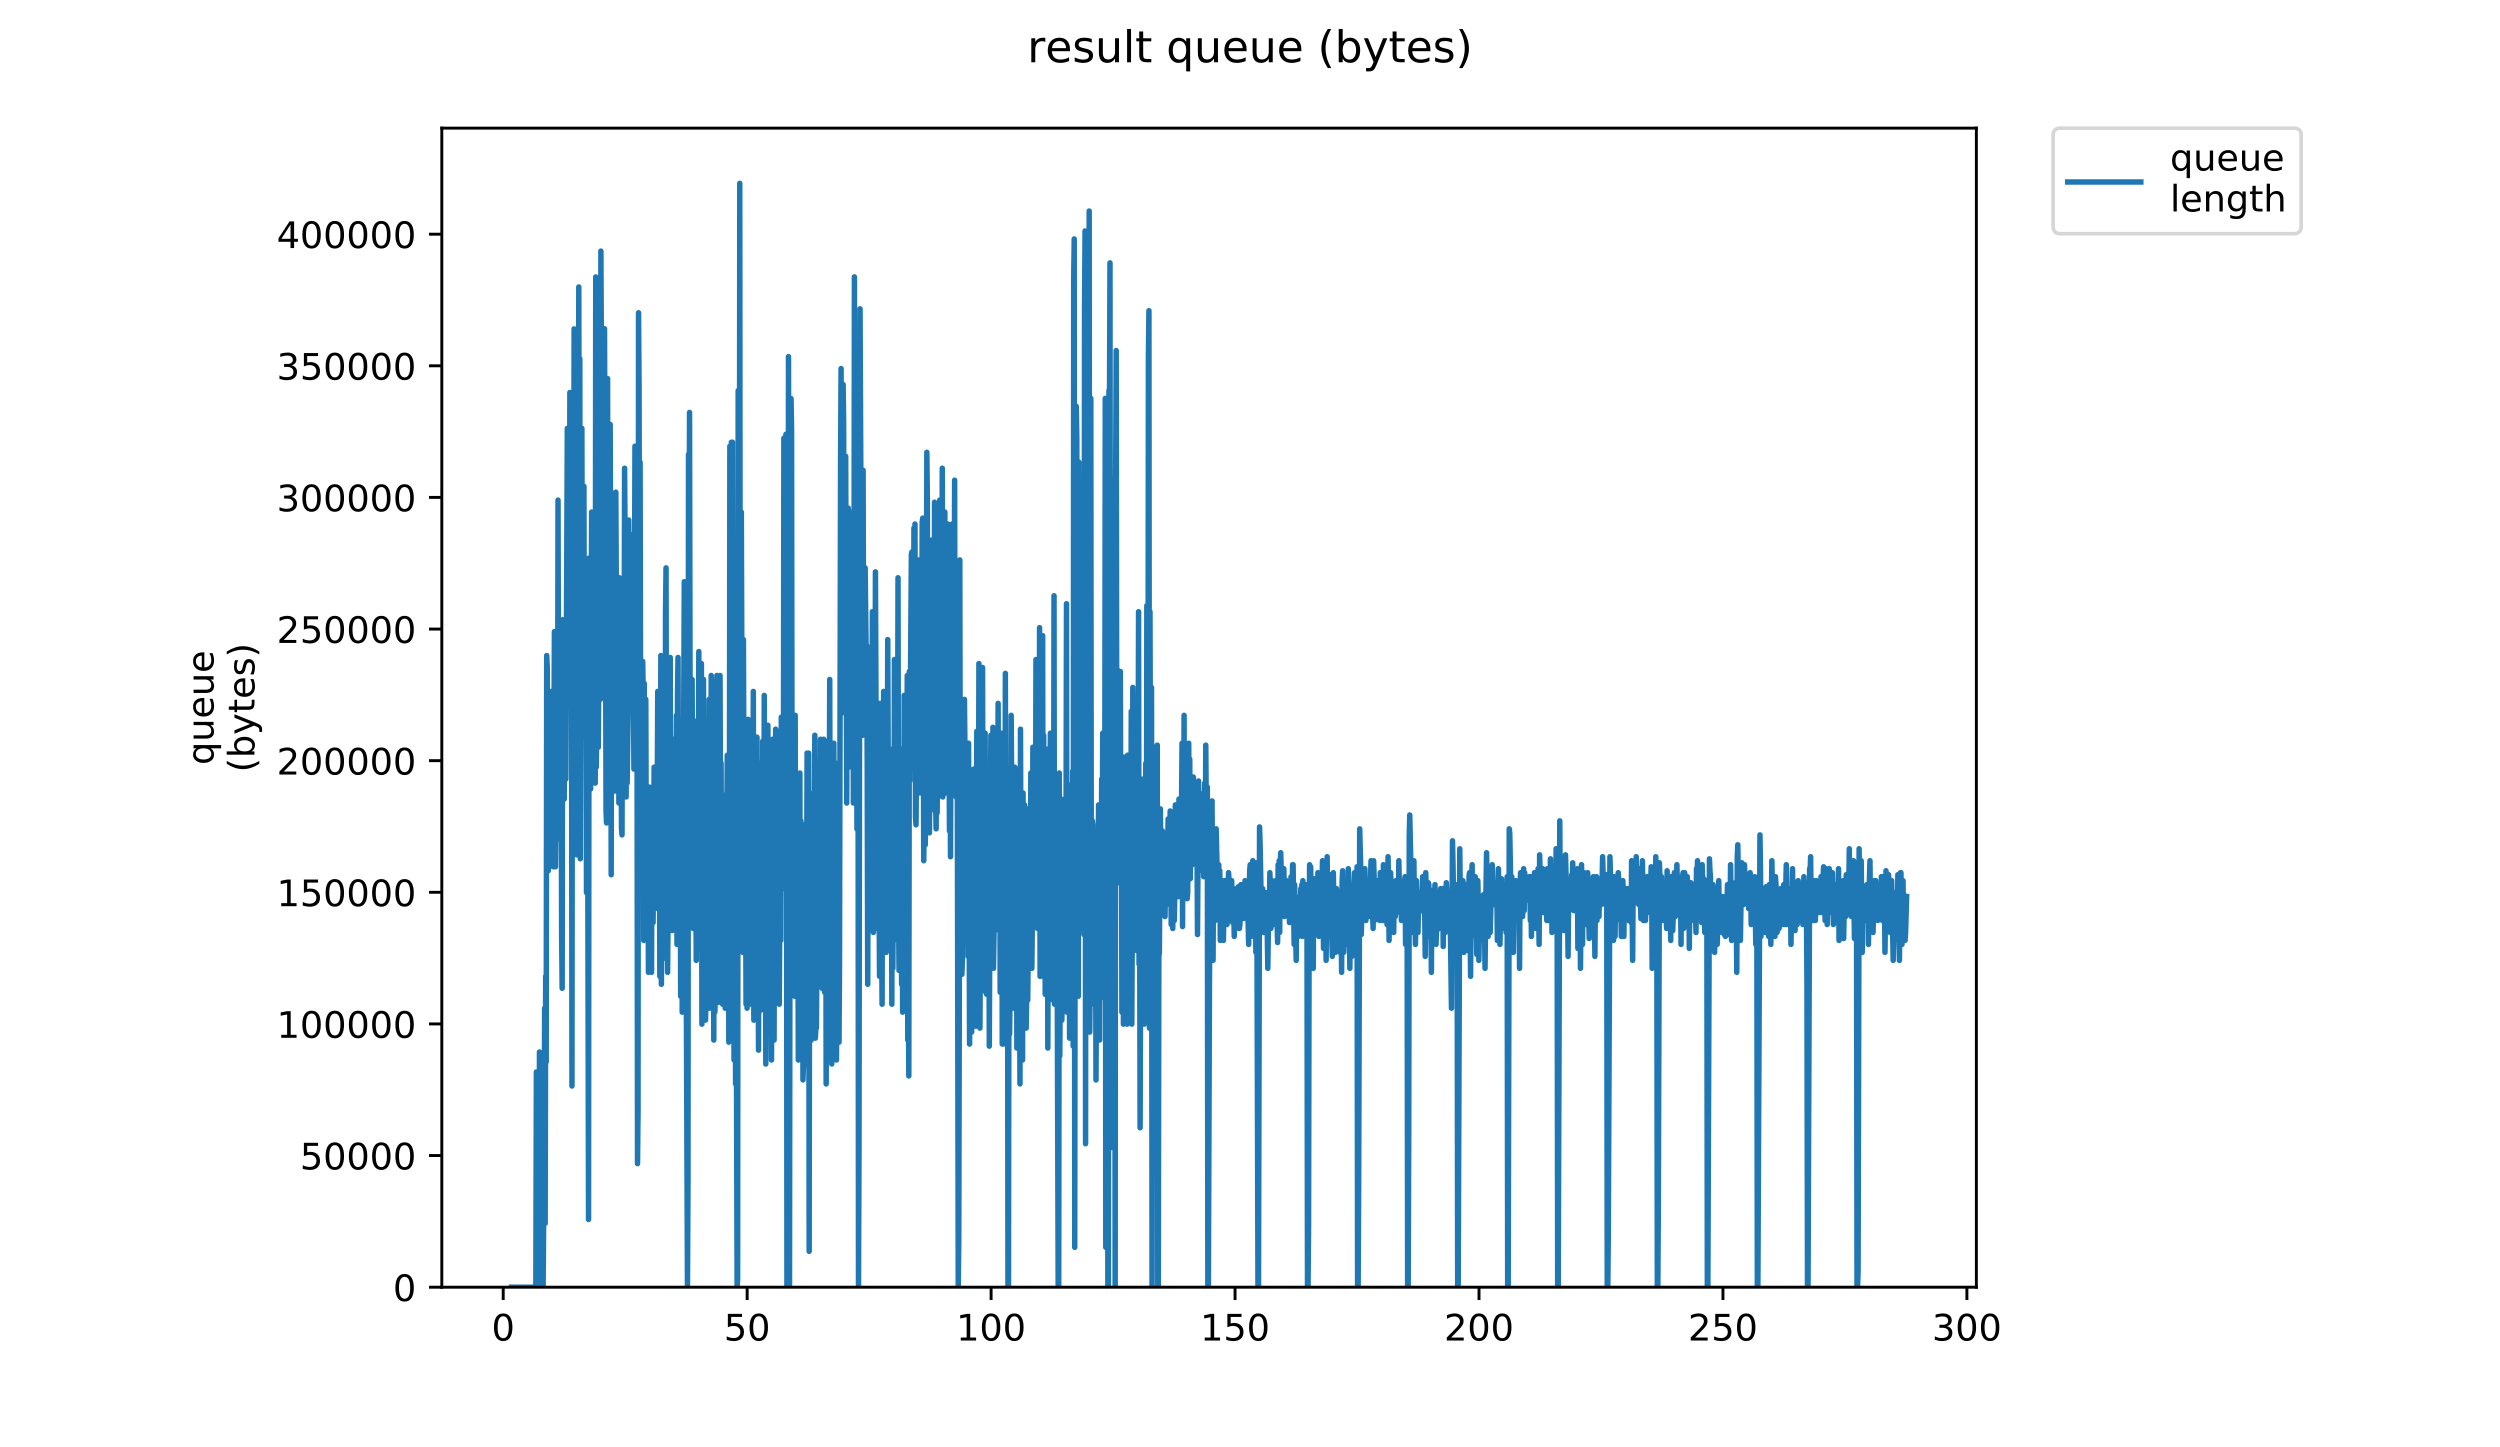 <?xml version="1.0" encoding="utf-8" standalone="no"?>
<!DOCTYPE svg PUBLIC "-//W3C//DTD SVG 1.1//EN"
  "http://www.w3.org/Graphics/SVG/1.1/DTD/svg11.dtd">
<!-- Created with matplotlib (https://matplotlib.org/) -->
<svg height="396pt" version="1.1" viewBox="0 0 684 396" width="684pt" xmlns="http://www.w3.org/2000/svg" xmlns:xlink="http://www.w3.org/1999/xlink">
 <defs>
  <style type="text/css">
*{stroke-linecap:butt;stroke-linejoin:round;}
  </style>
 </defs>
 <g id="figure_1">
  <g id="patch_1">
   <path d="M 0 396 
L 684 396 
L 684 0 
L 0 0 
z
" style="fill:#ffffff;"/>
  </g>
  <g id="axes_1">
   <g id="patch_2">
    <path d="M 120.879 352.174 
L 540.734 352.174 
L 540.734 35.062 
L 120.879 35.062 
z
" style="fill:#ffffff;"/>
   </g>
   <g id="matplotlib.axis_1">
    <g id="xtick_1">
     <g id="line2d_1">
      <defs>
       <path d="M 0 0 
L 0 3.5 
" id="mac68b72b11" style="stroke:#000000;stroke-width:0.8;"/>
      </defs>
      <g>
       <use style="stroke:#000000;stroke-width:0.8;" x="137.678" xlink:href="#mac68b72b11" y="352.174"/>
      </g>
     </g>
     <g id="text_1">
      <!-- 0 -->
      <defs>
       <path d="M 31.781 66.406 
Q 24.172 66.406 20.328 58.906 
Q 16.5 51.422 16.5 36.375 
Q 16.5 21.391 20.328 13.891 
Q 24.172 6.391 31.781 6.391 
Q 39.453 6.391 43.281 13.891 
Q 47.125 21.391 47.125 36.375 
Q 47.125 51.422 43.281 58.906 
Q 39.453 66.406 31.781 66.406 
z
M 31.781 74.219 
Q 44.047 74.219 50.516 64.516 
Q 56.984 54.828 56.984 36.375 
Q 56.984 17.969 50.516 8.266 
Q 44.047 -1.422 31.781 -1.422 
Q 19.531 -1.422 13.062 8.266 
Q 6.594 17.969 6.594 36.375 
Q 6.594 54.828 13.062 64.516 
Q 19.531 74.219 31.781 74.219 
z
" id="DejaVuSans-48"/>
      </defs>
      <g transform="translate(134.497 366.773)scale(0.1 -0.1)">
       <use xlink:href="#DejaVuSans-48"/>
      </g>
     </g>
    </g>
    <g id="xtick_2">
     <g id="line2d_2">
      <g>
       <use style="stroke:#000000;stroke-width:0.8;" x="204.422" xlink:href="#mac68b72b11" y="352.174"/>
      </g>
     </g>
     <g id="text_2">
      <!-- 50 -->
      <defs>
       <path d="M 10.797 72.906 
L 49.516 72.906 
L 49.516 64.594 
L 19.828 64.594 
L 19.828 46.734 
Q 21.969 47.469 24.109 47.828 
Q 26.266 48.188 28.422 48.188 
Q 40.625 48.188 47.75 41.5 
Q 54.891 34.812 54.891 23.391 
Q 54.891 11.625 47.562 5.094 
Q 40.234 -1.422 26.906 -1.422 
Q 22.312 -1.422 17.547 -0.641 
Q 12.797 0.141 7.719 1.703 
L 7.719 11.625 
Q 12.109 9.234 16.797 8.062 
Q 21.484 6.891 26.703 6.891 
Q 35.156 6.891 40.078 11.328 
Q 45.016 15.766 45.016 23.391 
Q 45.016 31 40.078 35.438 
Q 35.156 39.891 26.703 39.891 
Q 22.75 39.891 18.812 39.016 
Q 14.891 38.141 10.797 36.281 
z
" id="DejaVuSans-53"/>
      </defs>
      <g transform="translate(198.06 366.773)scale(0.1 -0.1)">
       <use xlink:href="#DejaVuSans-53"/>
       <use x="63.623" xlink:href="#DejaVuSans-48"/>
      </g>
     </g>
    </g>
    <g id="xtick_3">
     <g id="line2d_3">
      <g>
       <use style="stroke:#000000;stroke-width:0.8;" x="271.167" xlink:href="#mac68b72b11" y="352.174"/>
      </g>
     </g>
     <g id="text_3">
      <!-- 100 -->
      <defs>
       <path d="M 12.406 8.297 
L 28.516 8.297 
L 28.516 63.922 
L 10.984 60.406 
L 10.984 69.391 
L 28.422 72.906 
L 38.281 72.906 
L 38.281 8.297 
L 54.391 8.297 
L 54.391 0 
L 12.406 0 
z
" id="DejaVuSans-49"/>
      </defs>
      <g transform="translate(261.623 366.773)scale(0.1 -0.1)">
       <use xlink:href="#DejaVuSans-49"/>
       <use x="63.623" xlink:href="#DejaVuSans-48"/>
       <use x="127.246" xlink:href="#DejaVuSans-48"/>
      </g>
     </g>
    </g>
    <g id="xtick_4">
     <g id="line2d_4">
      <g>
       <use style="stroke:#000000;stroke-width:0.8;" x="337.911" xlink:href="#mac68b72b11" y="352.174"/>
      </g>
     </g>
     <g id="text_4">
      <!-- 150 -->
      <g transform="translate(328.367 366.773)scale(0.1 -0.1)">
       <use xlink:href="#DejaVuSans-49"/>
       <use x="63.623" xlink:href="#DejaVuSans-53"/>
       <use x="127.246" xlink:href="#DejaVuSans-48"/>
      </g>
     </g>
    </g>
    <g id="xtick_5">
     <g id="line2d_5">
      <g>
       <use style="stroke:#000000;stroke-width:0.8;" x="404.655" xlink:href="#mac68b72b11" y="352.174"/>
      </g>
     </g>
     <g id="text_5">
      <!-- 200 -->
      <defs>
       <path d="M 19.188 8.297 
L 53.609 8.297 
L 53.609 0 
L 7.328 0 
L 7.328 8.297 
Q 12.938 14.109 22.625 23.891 
Q 32.328 33.688 34.812 36.531 
Q 39.547 41.844 41.422 45.531 
Q 43.312 49.219 43.312 52.781 
Q 43.312 58.594 39.234 62.25 
Q 35.156 65.922 28.609 65.922 
Q 23.969 65.922 18.812 64.312 
Q 13.672 62.703 7.812 59.422 
L 7.812 69.391 
Q 13.766 71.781 18.938 73 
Q 24.125 74.219 28.422 74.219 
Q 39.75 74.219 46.484 68.547 
Q 53.219 62.891 53.219 53.422 
Q 53.219 48.922 51.531 44.891 
Q 49.859 40.875 45.406 35.406 
Q 44.188 33.984 37.641 27.219 
Q 31.109 20.453 19.188 8.297 
z
" id="DejaVuSans-50"/>
      </defs>
      <g transform="translate(395.111 366.773)scale(0.1 -0.1)">
       <use xlink:href="#DejaVuSans-50"/>
       <use x="63.623" xlink:href="#DejaVuSans-48"/>
       <use x="127.246" xlink:href="#DejaVuSans-48"/>
      </g>
     </g>
    </g>
    <g id="xtick_6">
     <g id="line2d_6">
      <g>
       <use style="stroke:#000000;stroke-width:0.8;" x="471.399" xlink:href="#mac68b72b11" y="352.174"/>
      </g>
     </g>
     <g id="text_6">
      <!-- 250 -->
      <g transform="translate(461.856 366.773)scale(0.1 -0.1)">
       <use xlink:href="#DejaVuSans-50"/>
       <use x="63.623" xlink:href="#DejaVuSans-53"/>
       <use x="127.246" xlink:href="#DejaVuSans-48"/>
      </g>
     </g>
    </g>
    <g id="xtick_7">
     <g id="line2d_7">
      <g>
       <use style="stroke:#000000;stroke-width:0.8;" x="538.143" xlink:href="#mac68b72b11" y="352.174"/>
      </g>
     </g>
     <g id="text_7">
      <!-- 300 -->
      <defs>
       <path d="M 40.578 39.312 
Q 47.656 37.797 51.625 33 
Q 55.609 28.219 55.609 21.188 
Q 55.609 10.406 48.188 4.484 
Q 40.766 -1.422 27.094 -1.422 
Q 22.516 -1.422 17.656 -0.516 
Q 12.797 0.391 7.625 2.203 
L 7.625 11.719 
Q 11.719 9.328 16.594 8.109 
Q 21.484 6.891 26.812 6.891 
Q 36.078 6.891 40.938 10.547 
Q 45.797 14.203 45.797 21.188 
Q 45.797 27.641 41.281 31.266 
Q 36.766 34.906 28.719 34.906 
L 20.219 34.906 
L 20.219 43.016 
L 29.109 43.016 
Q 36.375 43.016 40.234 45.922 
Q 44.094 48.828 44.094 54.297 
Q 44.094 59.906 40.109 62.906 
Q 36.141 65.922 28.719 65.922 
Q 24.656 65.922 20.016 65.031 
Q 15.375 64.156 9.812 62.312 
L 9.812 71.094 
Q 15.438 72.656 20.344 73.438 
Q 25.25 74.219 29.594 74.219 
Q 40.828 74.219 47.359 69.109 
Q 53.906 64.016 53.906 55.328 
Q 53.906 49.266 50.438 45.094 
Q 46.969 40.922 40.578 39.312 
z
" id="DejaVuSans-51"/>
      </defs>
      <g transform="translate(528.6 366.773)scale(0.1 -0.1)">
       <use xlink:href="#DejaVuSans-51"/>
       <use x="63.623" xlink:href="#DejaVuSans-48"/>
       <use x="127.246" xlink:href="#DejaVuSans-48"/>
      </g>
     </g>
    </g>
   </g>
   <g id="matplotlib.axis_2">
    <g id="ytick_1">
     <g id="line2d_8">
      <defs>
       <path d="M 0 0 
L -3.5 0 
" id="mc000e36e7c" style="stroke:#000000;stroke-width:0.8;"/>
      </defs>
      <g>
       <use style="stroke:#000000;stroke-width:0.8;" x="120.879" xlink:href="#mc000e36e7c" y="352.174"/>
      </g>
     </g>
     <g id="text_8">
      <!-- 0 -->
      <g transform="translate(107.516 355.973)scale(0.1 -0.1)">
       <use xlink:href="#DejaVuSans-48"/>
      </g>
     </g>
    </g>
    <g id="ytick_2">
     <g id="line2d_9">
      <g>
       <use style="stroke:#000000;stroke-width:0.8;" x="120.879" xlink:href="#mc000e36e7c" y="316.161"/>
      </g>
     </g>
     <g id="text_9">
      <!-- 50000 -->
      <g transform="translate(82.066 319.96)scale(0.1 -0.1)">
       <use xlink:href="#DejaVuSans-53"/>
       <use x="63.623" xlink:href="#DejaVuSans-48"/>
       <use x="127.246" xlink:href="#DejaVuSans-48"/>
       <use x="190.869" xlink:href="#DejaVuSans-48"/>
       <use x="254.492" xlink:href="#DejaVuSans-48"/>
      </g>
     </g>
    </g>
    <g id="ytick_3">
     <g id="line2d_10">
      <g>
       <use style="stroke:#000000;stroke-width:0.8;" x="120.879" xlink:href="#mc000e36e7c" y="280.148"/>
      </g>
     </g>
     <g id="text_10">
      <!-- 100000 -->
      <g transform="translate(75.704 283.947)scale(0.1 -0.1)">
       <use xlink:href="#DejaVuSans-49"/>
       <use x="63.623" xlink:href="#DejaVuSans-48"/>
       <use x="127.246" xlink:href="#DejaVuSans-48"/>
       <use x="190.869" xlink:href="#DejaVuSans-48"/>
       <use x="254.492" xlink:href="#DejaVuSans-48"/>
       <use x="318.115" xlink:href="#DejaVuSans-48"/>
      </g>
     </g>
    </g>
    <g id="ytick_4">
     <g id="line2d_11">
      <g>
       <use style="stroke:#000000;stroke-width:0.8;" x="120.879" xlink:href="#mc000e36e7c" y="244.135"/>
      </g>
     </g>
     <g id="text_11">
      <!-- 150000 -->
      <g transform="translate(75.704 247.934)scale(0.1 -0.1)">
       <use xlink:href="#DejaVuSans-49"/>
       <use x="63.623" xlink:href="#DejaVuSans-53"/>
       <use x="127.246" xlink:href="#DejaVuSans-48"/>
       <use x="190.869" xlink:href="#DejaVuSans-48"/>
       <use x="254.492" xlink:href="#DejaVuSans-48"/>
       <use x="318.115" xlink:href="#DejaVuSans-48"/>
      </g>
     </g>
    </g>
    <g id="ytick_5">
     <g id="line2d_12">
      <g>
       <use style="stroke:#000000;stroke-width:0.8;" x="120.879" xlink:href="#mc000e36e7c" y="208.122"/>
      </g>
     </g>
     <g id="text_12">
      <!-- 200000 -->
      <g transform="translate(75.704 211.921)scale(0.1 -0.1)">
       <use xlink:href="#DejaVuSans-50"/>
       <use x="63.623" xlink:href="#DejaVuSans-48"/>
       <use x="127.246" xlink:href="#DejaVuSans-48"/>
       <use x="190.869" xlink:href="#DejaVuSans-48"/>
       <use x="254.492" xlink:href="#DejaVuSans-48"/>
       <use x="318.115" xlink:href="#DejaVuSans-48"/>
      </g>
     </g>
    </g>
    <g id="ytick_6">
     <g id="line2d_13">
      <g>
       <use style="stroke:#000000;stroke-width:0.8;" x="120.879" xlink:href="#mc000e36e7c" y="172.109"/>
      </g>
     </g>
     <g id="text_13">
      <!-- 250000 -->
      <g transform="translate(75.704 175.908)scale(0.1 -0.1)">
       <use xlink:href="#DejaVuSans-50"/>
       <use x="63.623" xlink:href="#DejaVuSans-53"/>
       <use x="127.246" xlink:href="#DejaVuSans-48"/>
       <use x="190.869" xlink:href="#DejaVuSans-48"/>
       <use x="254.492" xlink:href="#DejaVuSans-48"/>
       <use x="318.115" xlink:href="#DejaVuSans-48"/>
      </g>
     </g>
    </g>
    <g id="ytick_7">
     <g id="line2d_14">
      <g>
       <use style="stroke:#000000;stroke-width:0.8;" x="120.879" xlink:href="#mc000e36e7c" y="136.096"/>
      </g>
     </g>
     <g id="text_14">
      <!-- 300000 -->
      <g transform="translate(75.704 139.895)scale(0.1 -0.1)">
       <use xlink:href="#DejaVuSans-51"/>
       <use x="63.623" xlink:href="#DejaVuSans-48"/>
       <use x="127.246" xlink:href="#DejaVuSans-48"/>
       <use x="190.869" xlink:href="#DejaVuSans-48"/>
       <use x="254.492" xlink:href="#DejaVuSans-48"/>
       <use x="318.115" xlink:href="#DejaVuSans-48"/>
      </g>
     </g>
    </g>
    <g id="ytick_8">
     <g id="line2d_15">
      <g>
       <use style="stroke:#000000;stroke-width:0.8;" x="120.879" xlink:href="#mc000e36e7c" y="100.083"/>
      </g>
     </g>
     <g id="text_15">
      <!-- 350000 -->
      <g transform="translate(75.704 103.882)scale(0.1 -0.1)">
       <use xlink:href="#DejaVuSans-51"/>
       <use x="63.623" xlink:href="#DejaVuSans-53"/>
       <use x="127.246" xlink:href="#DejaVuSans-48"/>
       <use x="190.869" xlink:href="#DejaVuSans-48"/>
       <use x="254.492" xlink:href="#DejaVuSans-48"/>
       <use x="318.115" xlink:href="#DejaVuSans-48"/>
      </g>
     </g>
    </g>
    <g id="ytick_9">
     <g id="line2d_16">
      <g>
       <use style="stroke:#000000;stroke-width:0.8;" x="120.879" xlink:href="#mc000e36e7c" y="64.07"/>
      </g>
     </g>
     <g id="text_16">
      <!-- 400000 -->
      <defs>
       <path d="M 37.797 64.312 
L 12.891 25.391 
L 37.797 25.391 
z
M 35.203 72.906 
L 47.609 72.906 
L 47.609 25.391 
L 58.016 25.391 
L 58.016 17.188 
L 47.609 17.188 
L 47.609 0 
L 37.797 0 
L 37.797 17.188 
L 4.891 17.188 
L 4.891 26.703 
z
" id="DejaVuSans-52"/>
      </defs>
      <g transform="translate(75.704 67.869)scale(0.1 -0.1)">
       <use xlink:href="#DejaVuSans-52"/>
       <use x="63.623" xlink:href="#DejaVuSans-48"/>
       <use x="127.246" xlink:href="#DejaVuSans-48"/>
       <use x="190.869" xlink:href="#DejaVuSans-48"/>
       <use x="254.492" xlink:href="#DejaVuSans-48"/>
       <use x="318.115" xlink:href="#DejaVuSans-48"/>
      </g>
     </g>
    </g>
    <g id="text_17">
     <!-- queue -->
     <defs>
      <path d="M 14.797 27.297 
Q 14.797 17.391 18.875 11.75 
Q 22.953 6.109 30.078 6.109 
Q 37.203 6.109 41.297 11.75 
Q 45.406 17.391 45.406 27.297 
Q 45.406 37.203 41.297 42.844 
Q 37.203 48.484 30.078 48.484 
Q 22.953 48.484 18.875 42.844 
Q 14.797 37.203 14.797 27.297 
z
M 45.406 8.203 
Q 42.578 3.328 38.25 0.953 
Q 33.938 -1.422 27.875 -1.422 
Q 17.969 -1.422 11.734 6.484 
Q 5.516 14.406 5.516 27.297 
Q 5.516 40.188 11.734 48.094 
Q 17.969 56 27.875 56 
Q 33.938 56 38.25 53.625 
Q 42.578 51.266 45.406 46.391 
L 45.406 54.688 
L 54.391 54.688 
L 54.391 -20.797 
L 45.406 -20.797 
z
" id="DejaVuSans-113"/>
      <path d="M 8.5 21.578 
L 8.5 54.688 
L 17.484 54.688 
L 17.484 21.922 
Q 17.484 14.156 20.5 10.266 
Q 23.531 6.391 29.594 6.391 
Q 36.859 6.391 41.078 11.031 
Q 45.312 15.672 45.312 23.688 
L 45.312 54.688 
L 54.297 54.688 
L 54.297 0 
L 45.312 0 
L 45.312 8.406 
Q 42.047 3.422 37.719 1 
Q 33.406 -1.422 27.688 -1.422 
Q 18.266 -1.422 13.375 4.438 
Q 8.5 10.297 8.5 21.578 
z
M 31.109 56 
z
" id="DejaVuSans-117"/>
      <path d="M 56.203 29.594 
L 56.203 25.203 
L 14.891 25.203 
Q 15.484 15.922 20.484 11.062 
Q 25.484 6.203 34.422 6.203 
Q 39.594 6.203 44.453 7.469 
Q 49.312 8.734 54.109 11.281 
L 54.109 2.781 
Q 49.266 0.734 44.188 -0.344 
Q 39.109 -1.422 33.891 -1.422 
Q 20.797 -1.422 13.156 6.188 
Q 5.516 13.812 5.516 26.812 
Q 5.516 40.234 12.766 48.109 
Q 20.016 56 32.328 56 
Q 43.359 56 49.781 48.891 
Q 56.203 41.797 56.203 29.594 
z
M 47.219 32.234 
Q 47.125 39.594 43.094 43.984 
Q 39.062 48.391 32.422 48.391 
Q 24.906 48.391 20.391 44.141 
Q 15.875 39.891 15.188 32.172 
z
" id="DejaVuSans-101"/>
     </defs>
     <g transform="translate(58.426 209.283)rotate(-90)scale(0.1 -0.1)">
      <use xlink:href="#DejaVuSans-113"/>
      <use x="63.477" xlink:href="#DejaVuSans-117"/>
      <use x="126.855" xlink:href="#DejaVuSans-101"/>
      <use x="188.379" xlink:href="#DejaVuSans-117"/>
      <use x="251.758" xlink:href="#DejaVuSans-101"/>
     </g>
     <!-- (bytes) -->
     <defs>
      <path d="M 31 75.875 
Q 24.469 64.656 21.281 53.656 
Q 18.109 42.672 18.109 31.391 
Q 18.109 20.125 21.312 9.062 
Q 24.516 -2 31 -13.188 
L 23.188 -13.188 
Q 15.875 -1.703 12.234 9.375 
Q 8.594 20.453 8.594 31.391 
Q 8.594 42.281 12.203 53.312 
Q 15.828 64.359 23.188 75.875 
z
" id="DejaVuSans-40"/>
      <path d="M 48.688 27.297 
Q 48.688 37.203 44.609 42.844 
Q 40.531 48.484 33.406 48.484 
Q 26.266 48.484 22.188 42.844 
Q 18.109 37.203 18.109 27.297 
Q 18.109 17.391 22.188 11.75 
Q 26.266 6.109 33.406 6.109 
Q 40.531 6.109 44.609 11.75 
Q 48.688 17.391 48.688 27.297 
z
M 18.109 46.391 
Q 20.953 51.266 25.266 53.625 
Q 29.594 56 35.594 56 
Q 45.562 56 51.781 48.094 
Q 58.016 40.188 58.016 27.297 
Q 58.016 14.406 51.781 6.484 
Q 45.562 -1.422 35.594 -1.422 
Q 29.594 -1.422 25.266 0.953 
Q 20.953 3.328 18.109 8.203 
L 18.109 0 
L 9.078 0 
L 9.078 75.984 
L 18.109 75.984 
z
" id="DejaVuSans-98"/>
      <path d="M 32.172 -5.078 
Q 28.375 -14.844 24.75 -17.812 
Q 21.141 -20.797 15.094 -20.797 
L 7.906 -20.797 
L 7.906 -13.281 
L 13.188 -13.281 
Q 16.891 -13.281 18.938 -11.516 
Q 21 -9.766 23.484 -3.219 
L 25.094 0.875 
L 2.984 54.688 
L 12.5 54.688 
L 29.594 11.922 
L 46.688 54.688 
L 56.203 54.688 
z
" id="DejaVuSans-121"/>
      <path d="M 18.312 70.219 
L 18.312 54.688 
L 36.812 54.688 
L 36.812 47.703 
L 18.312 47.703 
L 18.312 18.016 
Q 18.312 11.328 20.141 9.422 
Q 21.969 7.516 27.594 7.516 
L 36.812 7.516 
L 36.812 0 
L 27.594 0 
Q 17.188 0 13.234 3.875 
Q 9.281 7.766 9.281 18.016 
L 9.281 47.703 
L 2.688 47.703 
L 2.688 54.688 
L 9.281 54.688 
L 9.281 70.219 
z
" id="DejaVuSans-116"/>
      <path d="M 44.281 53.078 
L 44.281 44.578 
Q 40.484 46.531 36.375 47.5 
Q 32.281 48.484 27.875 48.484 
Q 21.188 48.484 17.844 46.438 
Q 14.5 44.391 14.5 40.281 
Q 14.5 37.156 16.891 35.375 
Q 19.281 33.594 26.516 31.984 
L 29.594 31.297 
Q 39.156 29.25 43.188 25.516 
Q 47.219 21.781 47.219 15.094 
Q 47.219 7.469 41.188 3.016 
Q 35.156 -1.422 24.609 -1.422 
Q 20.219 -1.422 15.453 -0.562 
Q 10.688 0.297 5.422 2 
L 5.422 11.281 
Q 10.406 8.688 15.234 7.391 
Q 20.062 6.109 24.812 6.109 
Q 31.156 6.109 34.562 8.281 
Q 37.984 10.453 37.984 14.406 
Q 37.984 18.062 35.516 20.016 
Q 33.062 21.969 24.703 23.781 
L 21.578 24.516 
Q 13.234 26.266 9.516 29.906 
Q 5.812 33.547 5.812 39.891 
Q 5.812 47.609 11.281 51.797 
Q 16.75 56 26.812 56 
Q 31.781 56 36.172 55.266 
Q 40.578 54.547 44.281 53.078 
z
" id="DejaVuSans-115"/>
      <path d="M 8.016 75.875 
L 15.828 75.875 
Q 23.141 64.359 26.781 53.312 
Q 30.422 42.281 30.422 31.391 
Q 30.422 20.453 26.781 9.375 
Q 23.141 -1.703 15.828 -13.188 
L 8.016 -13.188 
Q 14.5 -2 17.703 9.062 
Q 20.906 20.125 20.906 31.391 
Q 20.906 42.672 17.703 53.656 
Q 14.5 64.656 8.016 75.875 
z
" id="DejaVuSans-41"/>
     </defs>
     <g transform="translate(69.624 211.295)rotate(-90)scale(0.1 -0.1)">
      <use xlink:href="#DejaVuSans-40"/>
      <use x="39.014" xlink:href="#DejaVuSans-98"/>
      <use x="102.49" xlink:href="#DejaVuSans-121"/>
      <use x="161.67" xlink:href="#DejaVuSans-116"/>
      <use x="200.879" xlink:href="#DejaVuSans-101"/>
      <use x="262.402" xlink:href="#DejaVuSans-115"/>
      <use x="314.502" xlink:href="#DejaVuSans-41"/>
     </g>
    </g>
   </g>
   <g id="line2d_17">
    <path clip-path="url(#pee04060e12)" d="M 139.963 352.174 
L 146.603 352.174 
L 146.751 293.289 
L 146.896 347.812 
L 147.039 348.903 
L 147.179 352.174 
L 147.459 352.174 
L 147.599 287.836 
L 147.739 291.108 
L 147.879 352.174 
L 148.02 352.174 
L 148.313 303.103 
L 148.454 298.741 
L 148.594 352.174 
L 148.874 318.369 
L 149.014 275.841 
L 149.155 334.727 
L 149.296 267.117 
L 149.437 290.54 
L 149.578 179.359 
L 149.725 182.631 
L 150.005 238.245 
L 150.145 197.897 
L 150.285 237.154 
L 150.425 234.973 
L 150.565 229.521 
L 150.704 230.611 
L 150.844 189.176 
L 150.984 233.883 
L 151.127 198.988 
L 151.267 207.711 
L 151.407 237.154 
L 151.687 172.816 
L 151.969 237.154 
L 152.109 221.888 
L 152.249 190.264 
L 152.391 202.259 
L 152.532 229.521 
L 152.673 136.831 
L 152.815 194.626 
L 152.956 172.246 
L 153.097 209.322 
L 153.239 205.531 
L 153.38 214.253 
L 153.52 194.626 
L 153.661 255.692 
L 153.807 270.389 
L 153.948 169.545 
L 154.372 218.616 
L 154.513 194.626 
L 154.796 213.164 
L 155.22 117.202 
L 155.359 188.603 
L 155.499 127.587 
L 155.639 175.568 
L 155.779 168.454 
L 155.919 107.388 
L 156.198 173.907 
L 156.344 147.735 
L 156.488 297.13 
L 156.637 134.079 
L 156.785 172.816 
L 156.932 167.364 
L 157.08 89.991 
L 157.364 196.807 
L 157.507 201.169 
L 157.65 107.388 
L 157.79 233.883 
L 158.073 157.03 
L 158.214 188.083 
L 158.356 78.515 
L 158.496 163.002 
L 158.635 98.144 
L 158.775 234.973 
L 158.919 192.965 
L 159.059 201.689 
L 159.2 117.202 
L 159.341 182.111 
L 159.481 136.26 
L 159.62 163.002 
L 159.76 133.039 
L 159.9 198.988 
L 160.043 170.065 
L 160.183 196.807 
L 160.324 157.55 
L 160.464 244.217 
L 160.604 184.811 
L 160.744 201.169 
L 161.024 333.636 
L 161.164 152.668 
L 161.304 175.568 
L 161.444 160.821 
L 161.587 215.865 
L 161.871 140.102 
L 162.01 167.364 
L 162.15 155.369 
L 162.29 203.35 
L 162.57 149.916 
L 162.71 210.983 
L 162.851 214.253 
L 162.994 75.764 
L 163.134 209.892 
L 163.415 188.083 
L 163.555 119.383 
L 163.695 204.44 
L 164.115 135.74 
L 164.258 191.354 
L 164.403 68.701 
L 164.832 157.55 
L 164.972 115.021 
L 165.112 151.527 
L 165.392 89.94 
L 165.672 166.793 
L 165.812 221.888 
L 165.952 225.159 
L 166.233 103.596 
L 166.376 201.689 
L 166.662 150.436 
L 166.802 178.839 
L 166.942 116.112 
L 167.083 153.188 
L 167.223 239.329 
L 167.363 148.255 
L 167.502 154.278 
L 167.642 176.658 
L 167.782 152.668 
L 167.922 186.992 
L 168.062 159.731 
L 168.202 216.435 
L 168.344 208.231 
L 168.485 134.65 
L 168.908 214.253 
L 169.19 178.789 
L 169.33 219.707 
L 169.471 158.07 
L 169.758 214.253 
L 169.901 196.236 
L 170.043 226.77 
L 170.184 228.43 
L 170.325 169.025 
L 170.466 171.726 
L 170.606 177.749 
L 170.746 190.834 
L 170.887 128.107 
L 171.171 169.545 
L 171.311 218.046 
L 171.451 174.997 
L 171.592 214.253 
L 171.874 193.015 
L 172.019 142.283 
L 172.161 180.45 
L 172.307 146.074 
L 172.448 185.902 
L 172.73 158.07 
L 172.873 160.251 
L 173.015 169.025 
L 173.156 161.912 
L 173.441 210.412 
L 173.726 122.084 
L 174.146 206.621 
L 174.286 188.083 
L 174.425 318.369 
L 174.565 303.673 
L 174.705 85.578 
L 174.847 106.297 
L 174.99 175.568 
L 175.132 126.446 
L 175.276 200.078 
L 175.421 185.332 
L 175.564 233.312 
L 175.706 183.721 
L 175.848 180.97 
L 175.989 190.264 
L 176.129 257.303 
L 176.271 186.992 
L 176.411 228.951 
L 176.552 222.978 
L 176.692 191.354 
L 176.839 242.036 
L 176.982 247.489 
L 177.124 225.159 
L 177.267 220.227 
L 177.41 266.027 
L 177.552 218.046 
L 177.692 215.345 
L 177.833 227.34 
L 177.973 218.616 
L 178.116 221.888 
L 178.257 266.027 
L 178.4 220.227 
L 178.542 227.86 
L 178.684 252.421 
L 178.966 209.892 
L 179.252 248.579 
L 179.393 216.435 
L 179.677 247.489 
L 179.958 189.176 
L 180.1 227.34 
L 180.241 225.679 
L 180.384 214.774 
L 180.526 267.117 
L 180.808 179.359 
L 180.953 269.298 
L 181.375 185.902 
L 181.517 262.235 
L 181.66 255.692 
L 181.802 259.484 
L 181.946 254.031 
L 182.087 167.884 
L 182.228 155.369 
L 182.37 233.312 
L 182.512 184.241 
L 182.653 266.027 
L 183.371 179.879 
L 183.514 240.946 
L 183.657 229.521 
L 183.939 254.602 
L 184.224 202.259 
L 184.366 237.674 
L 184.51 213.164 
L 184.652 216.435 
L 184.794 251.85 
L 185.08 195.716 
L 185.223 258.393 
L 185.363 190.264 
L 185.506 179.879 
L 185.653 236.064 
L 185.799 216.955 
L 185.942 228.951 
L 186.084 210.983 
L 186.225 272.57 
L 186.512 200.598 
L 186.653 276.931 
L 186.937 224.579 
L 187.22 159.16 
L 187.368 243.127 
L 187.516 204.44 
L 188.091 352.174 
L 188.235 322.731 
L 188.375 124.315 
L 188.517 172.816 
L 188.657 112.84 
L 188.799 188.603 
L 188.939 194.055 
L 189.08 226.77 
L 189.221 229.521 
L 189.362 185.902 
L 189.645 254.031 
L 189.786 243.697 
L 189.926 246.398 
L 190.208 197.327 
L 190.49 262.755 
L 190.631 226.25 
L 190.773 247.489 
L 190.914 222.408 
L 191.055 217.526 
L 191.197 178.269 
L 191.339 258.393 
L 191.479 259.484 
L 191.62 214.253 
L 191.76 250.76 
L 191.901 181.54 
L 192.042 280.203 
L 192.183 215.865 
L 192.323 227.86 
L 192.465 185.902 
L 192.606 226.77 
L 192.748 229.521 
L 192.889 218.616 
L 193.031 279.112 
L 193.172 272.57 
L 193.313 229.521 
L 193.457 268.778 
L 193.598 246.398 
L 193.88 268.208 
L 194.022 191.354 
L 194.163 275.841 
L 194.304 201.689 
L 194.445 238.765 
L 194.587 184.811 
L 194.728 257.303 
L 194.869 254.031 
L 195.011 186.422 
L 195.295 284.565 
L 195.438 196.236 
L 195.58 276.931 
L 195.721 271.479 
L 195.862 260.574 
L 196.144 184.811 
L 196.287 234.403 
L 196.434 214.774 
L 196.578 274.23 
L 196.718 267.117 
L 196.86 237.674 
L 197.001 184.811 
L 197.142 224.579 
L 197.284 208.802 
L 197.426 246.398 
L 197.567 232.222 
L 197.708 274.75 
L 197.85 232.222 
L 197.99 224.069 
L 198.131 259.484 
L 198.271 217.526 
L 198.414 275.841 
L 198.555 224.579 
L 198.696 250.76 
L 198.979 206.621 
L 199.123 266.027 
L 199.264 220.227 
L 199.404 285.135 
L 199.545 248.579 
L 199.686 122.084 
L 199.968 238.765 
L 200.11 120.994 
L 200.251 266.597 
L 200.391 120.994 
L 200.537 201.689 
L 200.682 198.417 
L 200.827 290.017 
L 201.108 209.322 
L 201.252 296.56 
L 201.393 254.031 
L 201.673 352.174 
L 201.815 349.993 
L 201.963 106.868 
L 202.255 234.403 
L 202.4 50.163 
L 202.542 236.064 
L 202.824 140.102 
L 203.255 260.574 
L 203.4 174.997 
L 203.687 258.964 
L 203.831 259.484 
L 203.976 234.973 
L 204.12 274.75 
L 204.261 231.131 
L 204.401 275.841 
L 204.684 196.807 
L 204.826 227.86 
L 204.966 200.078 
L 205.107 274.75 
L 205.393 201.169 
L 205.535 245.878 
L 205.677 222.408 
L 205.823 273.66 
L 206.106 189.176 
L 206.248 279.112 
L 206.39 209.892 
L 206.532 227.34 
L 206.675 268.208 
L 206.819 220.227 
L 206.961 273.66 
L 207.103 201.689 
L 207.246 274.23 
L 207.389 243.127 
L 207.532 287.316 
L 207.675 231.131 
L 207.817 270.389 
L 207.958 208.802 
L 208.101 276.411 
L 208.387 218.046 
L 208.529 250.76 
L 208.669 202.779 
L 208.815 271.479 
L 208.957 258.393 
L 209.097 190.264 
L 209.239 240.946 
L 209.38 228.951 
L 209.523 291.108 
L 209.805 231.702 
L 209.946 270.389 
L 210.088 198.417 
L 210.23 274.75 
L 210.374 266.027 
L 210.66 205.531 
L 210.801 272.57 
L 210.943 237.674 
L 211.083 290.017 
L 211.365 202.259 
L 211.507 248.579 
L 211.648 225.679 
L 211.788 284.565 
L 211.93 221.317 
L 212.074 268.778 
L 212.215 199.502 
L 212.355 258.964 
L 212.497 248.579 
L 212.638 208.802 
L 212.778 254.031 
L 212.918 200.078 
L 213.058 226.25 
L 213.198 274.75 
L 213.338 252.941 
L 213.479 200.078 
L 213.619 257.303 
L 213.76 196.236 
L 213.902 225.679 
L 214.182 206.621 
L 214.322 243.096 
L 214.463 119.903 
L 214.745 226.77 
L 214.885 219.707 
L 215.026 118.813 
L 215.167 178.789 
L 215.307 352.174 
L 215.448 352.174 
L 215.589 331.455 
L 215.729 97.574 
L 215.87 171.726 
L 216.011 352.174 
L 216.152 226.25 
L 216.293 232.792 
L 216.433 109.049 
L 216.575 117.722 
L 216.718 228.951 
L 216.858 216.435 
L 217.139 251.85 
L 217.281 209.892 
L 217.422 272.57 
L 217.563 195.716 
L 217.706 272.57 
L 217.987 217.526 
L 218.13 264.936 
L 218.272 238.245 
L 218.415 290.017 
L 218.555 284.565 
L 218.697 288.927 
L 218.838 211.503 
L 218.979 284.045 
L 219.12 224.579 
L 219.408 278.022 
L 219.55 245.308 
L 219.691 295.469 
L 219.836 291.108 
L 219.977 276.931 
L 220.119 225.679 
L 220.26 233.883 
L 220.401 291.108 
L 220.543 279.112 
L 220.825 206.051 
L 220.966 249.67 
L 221.247 206.051 
L 221.388 342.36 
L 221.529 216.955 
L 221.669 230.611 
L 221.812 226.25 
L 221.952 284.565 
L 222.234 221.317 
L 222.374 277.502 
L 222.515 269.298 
L 222.796 230.611 
L 222.937 201.169 
L 223.079 284.045 
L 223.222 281.293 
L 223.363 281.293 
L 223.644 244.788 
L 223.785 260.574 
L 223.925 219.707 
L 224.206 258.393 
L 224.487 202.259 
L 224.628 261.665 
L 224.768 216.955 
L 224.91 270.389 
L 225.053 215.865 
L 225.335 202.259 
L 225.475 268.778 
L 225.615 271.479 
L 225.895 202.779 
L 226.035 296.56 
L 226.175 267.117 
L 226.315 208.802 
L 226.455 268.208 
L 226.595 245.308 
L 226.735 243.127 
L 226.875 222.978 
L 227.015 185.902 
L 227.155 262.755 
L 227.295 206.621 
L 227.575 291.108 
L 227.715 244.217 
L 227.855 248.059 
L 228.135 203.35 
L 228.275 283.474 
L 228.415 223.498 
L 228.698 208.802 
L 228.846 290.017 
L 228.988 275.841 
L 229.131 235.493 
L 229.274 238.765 
L 229.553 285.135 
L 229.693 262.755 
L 229.978 127.536 
L 230.118 100.845 
L 230.258 195.146 
L 230.398 149.349 
L 230.538 174.997 
L 230.678 105.207 
L 230.818 115.541 
L 230.958 179.359 
L 231.098 172.816 
L 231.239 160.821 
L 231.379 124.835 
L 231.659 219.707 
L 231.939 146.645 
L 232.079 139.012 
L 232.22 209.892 
L 232.502 177.698 
L 232.642 144.464 
L 232.783 193.015 
L 232.923 142.853 
L 233.063 140.102 
L 233.203 186.422 
L 233.343 145.554 
L 233.483 219.707 
L 233.623 196.236 
L 233.763 75.764 
L 233.903 175.517 
L 234.043 106.297 
L 234.183 144.984 
L 234.323 141.763 
L 234.463 226.82 
L 234.603 156.459 
L 234.743 165.183 
L 234.883 352.174 
L 235.023 314.008 
L 235.306 84.488 
L 235.726 173.336 
L 235.866 183.151 
L 236.006 201.169 
L 236.146 128.677 
L 236.286 185.902 
L 236.426 190.834 
L 236.566 161.391 
L 236.706 155.369 
L 236.986 179.359 
L 237.126 176.608 
L 237.266 208.231 
L 237.406 269.298 
L 237.547 221.317 
L 237.688 244.217 
L 237.83 231.702 
L 237.97 231.131 
L 238.112 177.178 
L 238.252 180.97 
L 238.398 242.036 
L 238.537 231.131 
L 238.677 167.364 
L 238.957 255.122 
L 239.097 195.146 
L 239.237 235.493 
L 239.377 216.435 
L 239.517 156.459 
L 239.937 254.031 
L 240.22 207.711 
L 240.36 221.317 
L 240.642 267.117 
L 240.782 192.445 
L 241.342 274.75 
L 241.482 203.35 
L 241.622 247.489 
L 241.762 189.176 
L 241.902 206.051 
L 242.042 242.607 
L 242.182 200.598 
L 242.462 260.574 
L 242.602 196.807 
L 242.742 233.312 
L 242.882 174.997 
L 243.165 249.67 
L 243.305 219.136 
L 243.445 215.345 
L 243.726 253.511 
L 243.866 219.136 
L 244.006 274.75 
L 244.146 204.96 
L 244.287 264.936 
L 244.427 229.521 
L 244.571 257.303 
L 244.712 180.45 
L 244.994 223.498 
L 245.135 210.983 
L 245.276 244.217 
L 245.416 243.697 
L 245.557 223.498 
L 245.697 158.07 
L 245.839 249.67 
L 245.979 265.507 
L 246.119 219.136 
L 246.26 233.312 
L 246.4 227.34 
L 246.54 204.96 
L 246.68 269.298 
L 246.82 210.412 
L 246.96 276.931 
L 247.1 232.222 
L 247.24 264.406 
L 247.38 190.264 
L 247.66 227.34 
L 247.8 215.865 
L 247.94 251.85 
L 248.227 184.811 
L 248.367 284.565 
L 248.51 268.208 
L 248.65 294.379 
L 248.79 183.721 
L 248.931 213.684 
L 249.211 171.155 
L 249.354 151.527 
L 249.494 151.007 
L 249.774 198.417 
L 249.914 186.422 
L 250.055 144.464 
L 250.196 164.1 
L 250.337 143.373 
L 250.479 223.498 
L 250.62 225.679 
L 250.761 208.231 
L 250.901 206.051 
L 251.041 154.798 
L 251.182 153.188 
L 251.323 197.897 
L 251.464 199.502 
L 251.606 216.955 
L 251.888 168.454 
L 252.03 163.522 
L 252.171 184.811 
L 252.312 142.803 
L 252.453 141.763 
L 252.736 235.493 
L 252.877 223.498 
L 253.018 199.502 
L 253.158 231.131 
L 253.439 179.359 
L 253.581 123.745 
L 253.721 136.831 
L 253.862 226.77 
L 254.003 213.684 
L 254.143 213.684 
L 254.285 227.86 
L 254.425 210.412 
L 254.566 215.345 
L 254.707 201.689 
L 254.847 155.889 
L 254.988 147.735 
L 255.129 159.731 
L 255.269 219.707 
L 255.41 187.512 
L 255.55 202.259 
L 255.691 137.401 
L 255.833 221.888 
L 255.974 217.526 
L 256.114 226.77 
L 256.255 210.983 
L 256.395 222.408 
L 256.538 210.412 
L 256.679 218.046 
L 256.82 211.503 
L 257.102 136.831 
L 257.242 148.826 
L 257.382 146.645 
L 257.522 164.1 
L 257.663 195.716 
L 257.804 128.107 
L 257.945 218.046 
L 258.507 140.102 
L 258.788 216.955 
L 258.929 186.422 
L 259.07 184.811 
L 259.352 143.373 
L 259.492 190.264 
L 259.634 197.897 
L 259.774 227.34 
L 259.916 191.874 
L 260.056 234.403 
L 260.337 154.278 
L 260.483 143.373 
L 260.765 177.178 
L 260.906 196.236 
L 261.047 176.088 
L 261.187 131.378 
L 261.327 213.684 
L 261.467 199.502 
L 261.607 218.046 
L 261.888 194.055 
L 262.177 352.174 
L 262.32 339.088 
L 262.46 275.841 
L 262.601 153.188 
L 262.742 234.403 
L 262.882 249.15 
L 263.023 239.855 
L 263.164 266.597 
L 263.305 262.755 
L 263.868 191.354 
L 264.009 204.96 
L 264.15 250.24 
L 264.29 227.86 
L 264.431 236.064 
L 264.573 235.493 
L 264.714 203.35 
L 264.855 261.665 
L 264.995 203.35 
L 265.276 285.655 
L 265.558 242.036 
L 265.699 232.222 
L 265.841 282.384 
L 265.984 250.76 
L 266.125 271.479 
L 266.266 264.936 
L 266.407 210.412 
L 266.548 232.792 
L 266.689 276.931 
L 266.832 247.489 
L 266.973 280.773 
L 267.255 200.078 
L 267.398 208.802 
L 267.543 248.579 
L 267.687 242.036 
L 267.827 181.54 
L 267.968 189.693 
L 268.111 281.293 
L 268.253 252.941 
L 268.394 195.716 
L 268.538 270.389 
L 268.687 266.027 
L 268.828 182.631 
L 268.969 243.127 
L 269.109 204.44 
L 269.25 254.602 
L 269.392 259.484 
L 269.533 200.598 
L 269.674 271.479 
L 269.815 227.86 
L 269.957 272.049 
L 270.098 220.227 
L 270.238 259.484 
L 270.382 221.317 
L 270.53 222.408 
L 270.672 286.226 
L 270.957 222.408 
L 271.107 201.169 
L 271.249 226.77 
L 271.391 228.951 
L 271.671 198.988 
L 271.812 264.936 
L 271.953 256.212 
L 272.093 231.131 
L 272.233 254.602 
L 272.374 234.403 
L 272.659 249.67 
L 272.8 203.87 
L 272.942 242.036 
L 273.084 192.445 
L 273.224 245.308 
L 273.508 204.44 
L 273.649 271.479 
L 273.931 230.041 
L 274.073 200.598 
L 274.215 285.655 
L 274.358 244.217 
L 274.499 285.655 
L 274.784 217.526 
L 274.924 272.57 
L 275.066 184.241 
L 275.208 272.049 
L 275.349 230.041 
L 275.49 271.479 
L 275.632 210.412 
L 275.776 352.174 
L 275.923 352.174 
L 276.071 231.702 
L 276.22 282.954 
L 276.368 270.389 
L 276.516 245.308 
L 276.657 195.716 
L 276.798 215.345 
L 276.94 263.846 
L 277.081 220.797 
L 277.222 215.345 
L 277.363 275.841 
L 277.644 209.892 
L 277.786 230.041 
L 277.929 211.503 
L 278.072 213.164 
L 278.214 286.746 
L 278.496 233.883 
L 278.637 247.489 
L 278.779 210.412 
L 279.063 296.56 
L 279.205 199.502 
L 279.346 246.398 
L 279.486 252.941 
L 279.768 290.017 
L 279.909 216.955 
L 280.051 260.054 
L 280.192 256.212 
L 280.333 220.227 
L 280.475 230.611 
L 280.616 275.321 
L 280.758 281.293 
L 280.899 272.57 
L 281.04 221.317 
L 281.182 273.66 
L 281.605 231.131 
L 281.746 253.511 
L 281.889 256.212 
L 282.032 211.503 
L 282.314 264.936 
L 282.455 250.76 
L 282.595 204.44 
L 282.736 208.231 
L 282.877 245.308 
L 283.017 246.398 
L 283.158 244.217 
L 283.299 235.493 
L 283.44 180.45 
L 283.581 247.489 
L 283.722 183.151 
L 283.862 254.031 
L 284.144 205.531 
L 284.284 240.946 
L 284.425 171.726 
L 284.567 267.117 
L 284.707 204.96 
L 284.848 212.073 
L 285.129 255.122 
L 285.27 173.907 
L 285.41 267.117 
L 285.551 201.169 
L 285.691 240.946 
L 285.831 232.792 
L 285.973 272.049 
L 286.115 262.755 
L 286.256 245.308 
L 286.397 245.308 
L 286.54 204.96 
L 286.681 286.746 
L 286.822 247.489 
L 286.963 246.969 
L 287.103 245.308 
L 287.385 200.598 
L 287.528 266.597 
L 287.958 212.593 
L 288.099 273.66 
L 288.239 256.212 
L 288.38 163.002 
L 288.52 274.75 
L 288.661 220.227 
L 288.802 249.67 
L 288.942 230.041 
L 289.082 272.049 
L 289.225 256.212 
L 289.519 352.174 
L 289.667 352.174 
L 289.817 211.503 
L 289.959 288.927 
L 290.381 218.616 
L 290.522 279.112 
L 290.662 269.298 
L 290.803 223.498 
L 291.084 261.665 
L 291.227 222.408 
L 291.367 234.403 
L 291.651 236.584 
L 291.791 165.183 
L 291.933 276.931 
L 292.073 230.041 
L 292.214 271.479 
L 292.354 266.027 
L 292.494 214.774 
L 292.635 284.045 
L 292.918 239.329 
L 293.058 266.027 
L 293.199 238.765 
L 293.34 259.484 
L 293.482 210.983 
L 293.624 286.226 
L 293.764 76.284 
L 293.906 65.379 
L 294.047 341.269 
L 294.188 195.146 
L 294.331 194.055 
L 294.471 111.179 
L 294.611 119.903 
L 294.898 269.869 
L 295.039 272.57 
L 295.179 126.446 
L 295.32 236.584 
L 295.46 242.036 
L 295.741 172.816 
L 295.882 224.579 
L 296.022 207.711 
L 296.163 144.984 
L 296.304 159.16 
L 296.447 250.76 
L 296.588 255.692 
L 296.729 85.008 
L 296.87 63.198 
L 297.011 312.917 
L 297.151 111.179 
L 297.293 94.822 
L 297.435 204.96 
L 297.575 219.136 
L 297.716 216.435 
L 297.857 264.936 
L 298.002 57.746 
L 298.151 282.384 
L 298.298 264.936 
L 298.445 108.998 
L 298.594 264.936 
L 298.735 254.031 
L 298.876 224.579 
L 299.017 225.679 
L 299.299 274.75 
L 299.58 234.403 
L 299.72 239.329 
L 299.863 295.469 
L 300.146 227.86 
L 300.286 267.117 
L 300.569 220.227 
L 300.71 234.973 
L 300.85 284.565 
L 300.991 245.308 
L 301.131 273.14 
L 301.272 254.031 
L 301.413 213.164 
L 301.554 256.212 
L 301.696 200.598 
L 301.837 257.303 
L 301.979 256.212 
L 302.12 263.326 
L 302.26 227.86 
L 302.4 108.998 
L 302.541 341.269 
L 302.825 186.992 
L 302.967 189.693 
L 303.114 352.174 
L 303.26 352.174 
L 303.408 106.817 
L 303.553 111.179 
L 303.694 71.922 
L 303.835 314.008 
L 303.975 169.545 
L 304.256 130.808 
L 304.397 231.131 
L 304.538 197.897 
L 304.678 274.23 
L 304.961 143.893 
L 305.108 352.174 
L 305.248 129.717 
L 305.39 95.913 
L 305.531 198.988 
L 305.672 183.151 
L 305.815 222.978 
L 305.956 213.684 
L 306.096 241.516 
L 306.525 183.721 
L 306.669 239.855 
L 306.81 216.435 
L 306.951 276.931 
L 307.234 219.707 
L 307.376 280.203 
L 307.517 207.141 
L 307.66 251.85 
L 307.803 216.435 
L 307.944 250.76 
L 308.09 214.774 
L 308.374 280.203 
L 308.514 206.621 
L 308.659 258.393 
L 308.8 228.43 
L 308.941 270.389 
L 309.083 220.227 
L 309.224 225.159 
L 309.366 250.76 
L 309.511 194.626 
L 309.655 280.203 
L 309.796 254.031 
L 309.938 188.083 
L 310.079 244.217 
L 310.221 250.76 
L 310.363 214.774 
L 310.505 215.345 
L 310.652 251.85 
L 310.794 237.674 
L 310.937 260.054 
L 311.081 243.127 
L 311.223 240.426 
L 311.365 228.951 
L 311.508 167.364 
L 311.649 263.846 
L 311.791 242.036 
L 311.932 308.555 
L 312.216 219.707 
L 312.499 252.941 
L 312.64 213.164 
L 312.782 221.317 
L 312.923 222.978 
L 313.064 280.203 
L 313.205 274.75 
L 313.488 208.802 
L 313.633 266.027 
L 313.775 165.703 
L 314.062 243.127 
L 314.203 98.094 
L 314.347 85.008 
L 314.489 281.293 
L 314.63 167.364 
L 314.771 214.774 
L 315.057 188.083 
L 315.201 352.174 
L 315.345 210.412 
L 315.487 260.574 
L 315.628 250.76 
L 315.769 218.046 
L 315.91 214.253 
L 316.05 204.44 
L 316.338 239.855 
L 316.481 254.031 
L 316.625 203.87 
L 316.769 352.174 
L 316.915 352.174 
L 317.058 261.665 
L 317.2 260.574 
L 317.483 221.317 
L 317.624 247.489 
L 317.904 228.951 
L 318.045 227.34 
L 318.185 246.398 
L 318.325 249.67 
L 318.466 229.521 
L 318.607 228.951 
L 318.748 250.76 
L 319.03 230.041 
L 319.17 247.489 
L 319.312 238.245 
L 319.452 236.584 
L 319.594 224.069 
L 319.735 237.674 
L 319.876 230.041 
L 320.017 232.222 
L 320.158 221.888 
L 320.299 224.579 
L 320.44 252.941 
L 320.728 227.86 
L 320.869 254.031 
L 321.152 224.579 
L 321.293 251.85 
L 321.434 243.697 
L 321.577 220.227 
L 321.719 244.217 
L 321.862 241.516 
L 322.143 232.792 
L 322.283 245.308 
L 322.424 245.308 
L 322.564 218.616 
L 322.845 231.702 
L 322.985 225.679 
L 323.125 237.674 
L 323.405 203.35 
L 323.546 253.511 
L 323.686 214.774 
L 323.825 239.855 
L 323.966 195.716 
L 324.106 244.217 
L 324.247 213.164 
L 324.387 235.493 
L 324.528 212.073 
L 324.67 221.317 
L 324.811 245.878 
L 324.953 244.217 
L 325.234 203.35 
L 325.375 232.222 
L 325.517 207.711 
L 325.659 240.426 
L 325.8 218.046 
L 325.942 230.041 
L 326.083 225.679 
L 326.224 236.584 
L 326.365 216.435 
L 326.506 212.593 
L 326.646 234.403 
L 326.789 215.345 
L 327.212 233.312 
L 327.354 234.403 
L 327.495 230.041 
L 327.636 255.692 
L 327.918 213.684 
L 328.059 224.069 
L 328.202 216.955 
L 328.344 235.493 
L 328.484 226.25 
L 328.626 230.041 
L 328.766 223.498 
L 328.908 238.215 
L 329.05 222.408 
L 329.192 220.227 
L 329.333 239.855 
L 329.616 214.253 
L 329.756 231.702 
L 329.897 203.87 
L 330.039 222.408 
L 330.181 221.888 
L 330.321 215.345 
L 330.466 352.174 
L 330.613 352.174 
L 330.905 269.298 
L 331.186 222.408 
L 331.47 254.602 
L 331.612 219.136 
L 331.894 262.755 
L 332.036 232.222 
L 332.176 240.946 
L 332.318 237.154 
L 332.46 251.85 
L 332.601 243.697 
L 332.742 226.77 
L 333.307 251.33 
L 333.448 236.584 
L 333.59 250.76 
L 333.732 238.245 
L 333.875 257.303 
L 334.301 240.946 
L 334.441 243.127 
L 334.582 242.036 
L 334.723 257.303 
L 335.005 240.946 
L 335.287 249.67 
L 335.429 240.946 
L 335.71 252.941 
L 336.135 238.765 
L 336.278 240.946 
L 336.418 251.85 
L 336.558 246.398 
L 336.699 247.489 
L 336.84 240.946 
L 336.981 240.946 
L 337.262 252.421 
L 337.402 250.76 
L 337.547 247.489 
L 337.688 256.212 
L 337.829 244.217 
L 337.97 247.489 
L 338.251 243.127 
L 338.532 248.579 
L 338.673 243.127 
L 338.814 242.607 
L 338.954 254.031 
L 339.094 254.031 
L 339.235 252.941 
L 339.376 242.607 
L 339.516 242.036 
L 339.656 242.607 
L 339.797 248.579 
L 340.22 251.33 
L 340.36 247.489 
L 340.5 248.579 
L 340.641 240.946 
L 340.781 249.15 
L 340.922 250.76 
L 341.064 249.67 
L 341.204 246.398 
L 341.346 246.398 
L 341.629 258.393 
L 341.91 238.245 
L 342.051 236.584 
L 342.332 256.212 
L 342.473 254.031 
L 342.755 235.493 
L 342.898 246.398 
L 343.179 250.76 
L 343.466 246.398 
L 343.608 260.544 
L 343.749 236.064 
L 343.893 249.67 
L 344.181 352.174 
L 344.328 352.174 
L 344.612 226.25 
L 344.754 230.611 
L 345.037 245.308 
L 345.177 249.67 
L 345.318 243.127 
L 345.458 243.127 
L 345.599 246.398 
L 345.742 255.122 
L 345.885 246.398 
L 346.026 247.489 
L 346.167 246.398 
L 346.308 244.217 
L 346.45 248.579 
L 346.59 246.398 
L 346.871 264.936 
L 347.154 245.308 
L 347.295 249.15 
L 347.436 238.765 
L 347.577 243.127 
L 347.719 254.031 
L 347.861 251.85 
L 348.001 240.946 
L 348.282 249.67 
L 348.424 252.941 
L 348.705 245.878 
L 348.847 249.67 
L 348.988 240.946 
L 349.271 245.878 
L 349.552 257.873 
L 349.693 236.584 
L 349.835 243.127 
L 349.979 235.493 
L 350.121 255.092 
L 350.262 236.584 
L 350.404 233.312 
L 350.548 238.245 
L 350.69 249.67 
L 350.83 244.217 
L 350.971 244.217 
L 351.257 237.674 
L 351.398 250.76 
L 351.538 240.946 
L 351.821 247.489 
L 351.961 240.946 
L 352.103 241.516 
L 352.245 247.489 
L 352.386 248.579 
L 352.527 245.878 
L 352.808 252.421 
L 352.948 243.697 
L 353.089 243.697 
L 353.23 239.855 
L 353.512 245.878 
L 353.652 236.584 
L 353.793 236.584 
L 354.075 258.393 
L 354.215 242.036 
L 354.637 262.755 
L 354.777 246.398 
L 354.918 249.67 
L 355.058 246.398 
L 355.198 256.212 
L 355.479 246.969 
L 355.619 245.308 
L 355.759 252.421 
L 355.899 243.127 
L 356.039 246.398 
L 356.18 242.036 
L 356.32 256.212 
L 356.46 240.946 
L 356.601 252.941 
L 356.742 242.036 
L 356.882 252.941 
L 357.023 252.941 
L 357.304 242.036 
L 357.445 248.549 
L 357.585 245.308 
L 357.731 352.174 
L 357.877 352.174 
L 358.026 334.727 
L 358.167 254.602 
L 358.31 236.584 
L 358.451 240.946 
L 358.593 237.154 
L 358.875 254.031 
L 359.018 254.031 
L 359.164 252.941 
L 359.305 264.936 
L 359.446 240.426 
L 359.587 247.489 
L 359.728 243.127 
L 360.009 248.579 
L 360.151 248.579 
L 360.292 250.76 
L 360.433 255.122 
L 360.574 238.765 
L 360.855 256.212 
L 360.995 243.697 
L 361.136 246.398 
L 361.416 239.855 
L 361.556 250.24 
L 361.836 235.493 
L 362.117 259.484 
L 362.26 239.855 
L 362.402 248.579 
L 362.543 248.579 
L 362.684 247.489 
L 362.824 262.755 
L 363.108 234.403 
L 363.25 248.579 
L 363.392 249.15 
L 363.535 245.878 
L 363.675 246.398 
L 363.816 247.489 
L 363.957 239.329 
L 364.379 256.212 
L 364.52 261.665 
L 364.804 238.765 
L 365.089 258.964 
L 365.231 254.031 
L 365.374 260.574 
L 365.517 244.217 
L 365.658 243.127 
L 365.939 251.85 
L 366.081 248.579 
L 366.221 249.67 
L 366.502 244.217 
L 366.642 260.574 
L 366.925 251.85 
L 367.065 266.027 
L 367.207 240.946 
L 367.348 238.245 
L 367.631 260.574 
L 368.053 240.946 
L 368.193 245.308 
L 368.334 256.212 
L 368.474 252.941 
L 368.615 258.393 
L 368.756 255.122 
L 368.897 237.674 
L 369.319 264.936 
L 369.459 247.489 
L 369.603 244.217 
L 369.744 244.217 
L 369.884 261.665 
L 370.025 244.217 
L 370.166 252.941 
L 370.307 243.127 
L 370.447 242.036 
L 370.588 238.765 
L 371.011 260.574 
L 371.293 237.154 
L 371.436 352.174 
L 371.584 352.174 
L 371.729 324.912 
L 372.013 226.77 
L 372.299 237.674 
L 372.44 255.692 
L 372.72 244.217 
L 372.864 246.969 
L 373.145 244.217 
L 373.426 237.674 
L 373.708 251.85 
L 373.848 243.127 
L 373.989 245.308 
L 374.129 243.127 
L 374.269 243.697 
L 374.55 250.76 
L 374.69 243.697 
L 374.83 245.878 
L 375.116 235.493 
L 375.68 254.031 
L 375.821 235.493 
L 375.962 239.855 
L 376.103 251.85 
L 376.244 243.127 
L 376.385 242.036 
L 376.668 248.579 
L 376.808 240.946 
L 376.95 243.127 
L 377.231 250.76 
L 377.371 244.217 
L 377.512 251.85 
L 377.653 238.765 
L 377.794 245.308 
L 377.936 242.036 
L 378.077 246.969 
L 378.217 246.398 
L 378.358 251.85 
L 378.498 236.584 
L 378.779 245.308 
L 379.062 237.674 
L 379.202 239.855 
L 379.485 252.941 
L 379.77 234.403 
L 379.91 242.036 
L 380.05 257.303 
L 380.19 240.946 
L 380.471 238.765 
L 380.753 248.579 
L 380.894 245.308 
L 381.316 255.122 
L 381.457 243.127 
L 381.597 242.036 
L 381.739 250.76 
L 381.88 240.946 
L 382.021 248.579 
L 382.162 244.217 
L 382.583 249.15 
L 382.723 235.493 
L 383.006 249.67 
L 383.147 240.946 
L 383.429 251.85 
L 383.569 243.127 
L 383.858 248.579 
L 383.998 248.579 
L 384.28 243.127 
L 384.421 239.855 
L 384.562 258.393 
L 384.703 246.398 
L 384.843 244.217 
L 384.984 244.217 
L 385.129 352.174 
L 385.276 352.174 
L 385.425 311.827 
L 385.566 228.951 
L 385.707 222.978 
L 386.271 248.579 
L 386.413 246.398 
L 386.554 255.122 
L 386.838 235.493 
L 386.98 249.67 
L 387.121 250.76 
L 387.261 258.393 
L 387.543 240.946 
L 387.965 255.122 
L 388.106 246.398 
L 388.247 249.67 
L 388.387 244.217 
L 388.529 249.15 
L 388.67 244.217 
L 388.811 247.489 
L 388.954 246.969 
L 389.096 248.059 
L 389.236 239.855 
L 389.377 248.579 
L 389.517 244.217 
L 389.798 249.67 
L 389.939 261.665 
L 390.08 238.765 
L 390.22 244.217 
L 390.361 243.127 
L 390.502 256.212 
L 390.783 241.516 
L 390.923 242.036 
L 391.204 250.76 
L 391.345 250.76 
L 391.486 252.941 
L 391.626 266.027 
L 391.767 243.697 
L 391.907 245.308 
L 392.048 248.579 
L 392.188 257.303 
L 392.611 242.036 
L 392.896 258.393 
L 393.036 254.031 
L 393.177 254.602 
L 393.317 249.15 
L 393.457 249.67 
L 393.598 251.85 
L 393.738 251.85 
L 394.162 243.127 
L 394.305 244.217 
L 394.445 254.031 
L 394.726 243.127 
L 394.866 258.964 
L 395.007 243.127 
L 395.429 255.122 
L 395.57 254.031 
L 395.712 241.516 
L 395.853 244.217 
L 396.133 254.031 
L 396.273 252.941 
L 396.413 248.579 
L 396.553 250.76 
L 396.694 244.788 
L 397.12 275.841 
L 397.401 230.041 
L 397.543 236.584 
L 397.825 254.602 
L 398.251 242.036 
L 398.392 252.941 
L 398.533 243.127 
L 398.674 249.67 
L 398.818 352.174 
L 398.965 352.174 
L 399.392 232.222 
L 399.533 245.308 
L 399.674 247.489 
L 399.815 247.489 
L 400.095 254.031 
L 400.236 240.946 
L 400.376 242.036 
L 400.518 260.574 
L 400.8 254.031 
L 400.941 242.036 
L 401.083 243.697 
L 401.224 250.76 
L 401.364 250.76 
L 401.504 254.031 
L 401.648 260.054 
L 401.789 259.484 
L 401.929 239.855 
L 402.07 238.765 
L 402.351 267.117 
L 402.492 244.217 
L 402.774 236.584 
L 402.914 254.031 
L 403.195 245.308 
L 403.336 246.398 
L 403.477 251.85 
L 403.618 239.855 
L 403.765 256.212 
L 403.906 252.941 
L 404.047 261.145 
L 404.328 240.946 
L 404.469 248.579 
L 404.61 262.755 
L 404.893 246.398 
L 405.034 246.969 
L 405.316 256.212 
L 405.457 256.212 
L 405.598 249.67 
L 405.739 257.303 
L 405.88 244.788 
L 406.163 252.941 
L 406.304 264.936 
L 406.585 242.036 
L 406.726 233.312 
L 407.007 251.85 
L 407.147 256.212 
L 407.288 249.67 
L 407.429 248.579 
L 407.57 243.697 
L 407.711 255.122 
L 407.992 245.308 
L 408.133 247.489 
L 408.273 236.584 
L 408.554 246.398 
L 408.695 243.697 
L 408.836 247.489 
L 408.976 247.489 
L 409.259 241.516 
L 409.4 244.217 
L 409.541 243.127 
L 409.681 257.303 
L 409.962 237.674 
L 410.383 258.393 
L 410.664 243.127 
L 410.805 240.426 
L 410.945 251.85 
L 411.086 246.398 
L 411.227 248.579 
L 411.369 246.398 
L 411.509 254.031 
L 411.791 244.217 
L 411.932 244.217 
L 412.073 255.122 
L 412.354 239.855 
L 412.501 352.174 
L 412.643 352.174 
L 412.928 226.77 
L 413.069 227.86 
L 413.49 250.76 
L 413.63 239.855 
L 413.912 248.579 
L 414.053 260.574 
L 414.194 250.76 
L 414.337 248.579 
L 414.477 244.217 
L 414.618 248.579 
L 414.759 240.946 
L 414.901 250.76 
L 415.043 247.489 
L 415.183 250.76 
L 415.607 242.036 
L 415.748 264.936 
L 415.888 242.036 
L 416.029 238.765 
L 416.169 243.127 
L 416.31 240.946 
L 416.45 244.217 
L 416.591 250.76 
L 416.731 247.489 
L 416.872 237.674 
L 417.014 249.15 
L 417.155 238.765 
L 417.295 243.127 
L 417.437 240.946 
L 417.578 244.217 
L 417.719 243.697 
L 417.859 245.308 
L 417.999 244.788 
L 418.142 245.308 
L 418.283 246.398 
L 418.424 239.855 
L 418.565 243.127 
L 418.705 251.85 
L 418.846 239.855 
L 418.986 256.212 
L 419.267 245.308 
L 419.409 244.788 
L 419.55 245.308 
L 419.69 243.127 
L 419.831 238.765 
L 419.971 244.217 
L 420.113 240.426 
L 420.254 254.031 
L 420.536 242.036 
L 420.678 240.946 
L 420.819 237.674 
L 421.1 258.393 
L 421.241 233.883 
L 421.522 244.217 
L 421.662 243.697 
L 421.803 240.426 
L 421.943 240.946 
L 422.084 237.674 
L 422.225 249.67 
L 422.366 249.67 
L 422.507 238.765 
L 422.789 247.489 
L 422.929 246.398 
L 423.211 251.85 
L 423.352 237.674 
L 423.634 251.85 
L 423.776 243.127 
L 423.916 242.036 
L 424.056 247.489 
L 424.197 234.973 
L 424.34 249.67 
L 424.482 240.946 
L 424.623 255.122 
L 424.764 243.127 
L 424.905 248.579 
L 425.045 243.127 
L 425.326 247.489 
L 425.469 248.579 
L 425.611 253.511 
L 425.752 232.222 
L 426.033 247.489 
L 426.182 352.174 
L 426.329 352.174 
L 426.754 224.579 
L 426.894 249.67 
L 427.036 240.946 
L 427.329 250.76 
L 427.477 235.493 
L 427.617 239.855 
L 427.758 239.855 
L 427.898 254.602 
L 428.322 233.883 
L 428.603 245.308 
L 428.885 248.579 
L 429.026 261.665 
L 429.169 244.217 
L 429.309 246.398 
L 429.45 240.946 
L 429.59 248.579 
L 429.872 246.398 
L 430.013 239.329 
L 430.154 244.217 
L 430.295 236.064 
L 430.576 249.15 
L 430.717 244.217 
L 430.857 244.217 
L 430.998 248.579 
L 431.139 248.579 
L 431.279 243.127 
L 431.424 245.308 
L 431.566 237.674 
L 431.708 259.484 
L 431.99 239.329 
L 432.13 245.308 
L 432.27 238.245 
L 432.413 264.936 
L 432.694 236.584 
L 432.835 243.127 
L 432.976 258.393 
L 433.117 239.855 
L 433.258 244.217 
L 433.399 238.765 
L 433.539 242.036 
L 433.68 242.036 
L 433.821 252.941 
L 433.961 243.127 
L 434.102 245.308 
L 434.244 244.217 
L 434.384 238.765 
L 434.526 242.607 
L 434.808 256.783 
L 435.09 240.946 
L 435.23 245.308 
L 435.373 244.217 
L 435.515 246.398 
L 435.657 245.308 
L 435.799 250.76 
L 435.939 239.855 
L 436.22 248.579 
L 436.361 261.665 
L 436.502 245.878 
L 436.643 244.217 
L 436.787 239.855 
L 436.928 251.85 
L 437.068 245.308 
L 437.209 244.788 
L 437.35 242.607 
L 437.49 250.76 
L 437.631 242.036 
L 437.912 240.426 
L 438.054 240.946 
L 438.195 247.489 
L 438.476 234.403 
L 438.757 244.217 
L 438.897 244.788 
L 439.038 246.969 
L 439.318 239.855 
L 439.459 246.398 
L 439.6 239.329 
L 439.743 352.174 
L 439.89 352.174 
L 440.036 336.908 
L 440.472 234.403 
L 440.896 248.579 
L 441.177 240.946 
L 441.319 242.036 
L 441.459 257.303 
L 441.599 239.855 
L 441.88 256.212 
L 442.02 243.697 
L 442.166 240.946 
L 442.459 249.67 
L 442.605 246.398 
L 442.747 238.765 
L 442.888 240.946 
L 443.029 245.308 
L 443.169 244.217 
L 443.309 251.85 
L 443.45 248.579 
L 443.59 256.212 
L 443.73 251.85 
L 443.87 251.85 
L 444.011 240.946 
L 444.151 245.308 
L 444.291 256.212 
L 444.433 245.308 
L 444.573 243.127 
L 444.714 245.308 
L 444.856 243.127 
L 444.997 249.67 
L 445.137 244.217 
L 445.278 243.127 
L 445.418 245.308 
L 445.56 251.85 
L 445.7 244.788 
L 445.841 248.579 
L 445.988 247.489 
L 446.269 252.421 
L 446.409 235.493 
L 446.689 262.755 
L 446.829 242.036 
L 447.11 245.308 
L 447.391 239.855 
L 447.531 243.127 
L 447.672 234.403 
L 447.813 246.969 
L 447.953 238.765 
L 448.095 237.674 
L 448.376 247.489 
L 448.516 237.674 
L 448.657 239.855 
L 448.798 239.855 
L 448.938 251.33 
L 449.36 235.493 
L 449.641 251.85 
L 449.782 243.127 
L 449.922 247.489 
L 450.063 246.398 
L 450.203 251.85 
L 450.486 240.946 
L 450.626 239.855 
L 450.769 249.67 
L 450.91 247.489 
L 451.051 243.127 
L 451.191 244.217 
L 451.331 242.036 
L 451.472 248.579 
L 451.754 237.154 
L 451.894 240.426 
L 452.034 264.936 
L 452.176 242.036 
L 452.318 247.489 
L 452.46 244.217 
L 452.602 246.398 
L 452.742 259.484 
L 453.022 234.403 
L 453.166 252.941 
L 453.306 249.67 
L 453.445 352.174 
L 453.585 352.174 
L 453.726 328.184 
L 454.007 236.064 
L 454.288 243.127 
L 454.428 248.059 
L 454.568 239.855 
L 454.848 251.85 
L 454.988 247.489 
L 455.128 249.15 
L 455.268 249.15 
L 455.562 242.036 
L 455.983 254.031 
L 456.123 238.245 
L 456.264 244.217 
L 456.404 245.308 
L 456.545 252.941 
L 456.827 242.036 
L 456.968 244.217 
L 457.108 257.303 
L 457.249 239.855 
L 457.67 254.602 
L 457.953 244.217 
L 458.095 238.765 
L 458.378 250.76 
L 458.52 239.329 
L 458.661 242.036 
L 458.802 236.584 
L 458.943 244.217 
L 459.083 245.308 
L 459.224 243.127 
L 459.365 249.67 
L 459.649 243.127 
L 459.791 244.788 
L 459.933 258.393 
L 460.074 239.855 
L 460.215 240.946 
L 460.497 238.765 
L 460.637 254.031 
L 460.922 238.765 
L 461.206 244.217 
L 461.347 248.059 
L 461.628 239.855 
L 461.911 245.308 
L 462.052 241.516 
L 462.193 259.484 
L 462.335 245.308 
L 462.476 248.059 
L 462.617 241.516 
L 462.758 248.579 
L 463.181 242.036 
L 463.321 243.127 
L 463.462 251.85 
L 463.742 244.217 
L 464.024 255.122 
L 464.165 237.674 
L 464.307 239.855 
L 464.447 235.493 
L 464.728 248.579 
L 465.01 239.329 
L 465.151 240.946 
L 465.291 248.579 
L 465.432 243.127 
L 465.572 252.421 
L 465.714 236.584 
L 465.999 247.489 
L 466.141 240.426 
L 466.422 255.122 
L 466.563 240.946 
L 466.704 242.036 
L 466.846 242.036 
L 466.987 240.946 
L 467.127 352.174 
L 467.272 352.174 
L 467.701 234.973 
L 467.843 238.245 
L 467.985 239.855 
L 468.128 252.941 
L 468.271 248.579 
L 468.411 254.031 
L 468.693 242.036 
L 468.838 245.308 
L 469.119 260.574 
L 469.259 245.308 
L 469.4 243.127 
L 469.541 246.398 
L 469.681 246.398 
L 469.821 258.393 
L 469.962 252.941 
L 470.104 252.941 
L 470.244 240.946 
L 470.385 248.579 
L 470.526 246.398 
L 470.666 248.059 
L 470.947 245.308 
L 471.088 255.122 
L 471.228 246.398 
L 471.369 245.308 
L 471.51 251.85 
L 471.651 250.76 
L 471.791 255.692 
L 471.932 247.489 
L 472.072 256.212 
L 472.214 252.941 
L 472.354 255.122 
L 472.636 242.036 
L 472.777 255.692 
L 472.918 247.489 
L 473.058 254.031 
L 473.199 245.308 
L 473.34 250.24 
L 473.48 236.584 
L 473.76 257.303 
L 474.192 243.127 
L 474.333 250.76 
L 474.755 241.516 
L 475.035 248.579 
L 475.179 266.027 
L 475.32 234.403 
L 475.461 231.131 
L 475.743 247.489 
L 476.024 242.036 
L 476.164 257.303 
L 476.445 240.946 
L 476.586 236.064 
L 476.727 239.855 
L 476.868 247.489 
L 477.008 247.489 
L 477.29 236.584 
L 477.571 245.308 
L 477.712 246.398 
L 477.853 246.398 
L 478.136 240.426 
L 478.277 243.177 
L 478.417 248.579 
L 478.558 248.579 
L 478.839 238.765 
L 478.979 240.946 
L 479.119 252.941 
L 479.26 242.036 
L 479.402 244.217 
L 479.543 244.217 
L 479.683 245.308 
L 479.824 242.036 
L 479.964 247.489 
L 480.104 239.855 
L 480.384 258.393 
L 480.524 243.127 
L 480.665 244.217 
L 480.806 352.174 
L 480.953 352.174 
L 481.524 228.43 
L 481.664 237.674 
L 481.805 256.212 
L 482.085 246.398 
L 482.226 250.76 
L 482.506 243.127 
L 482.647 250.76 
L 482.787 250.76 
L 482.927 255.122 
L 483.208 242.607 
L 483.351 244.217 
L 483.494 248.579 
L 483.638 244.217 
L 483.781 254.602 
L 483.925 256.212 
L 484.068 242.036 
L 484.212 250.76 
L 484.355 246.398 
L 484.499 258.393 
L 484.78 235.493 
L 485.201 255.122 
L 485.481 242.036 
L 485.621 256.212 
L 485.761 239.855 
L 485.902 242.036 
L 486.186 255.122 
L 486.327 254.602 
L 486.47 248.579 
L 486.613 248.579 
L 486.756 254.031 
L 486.898 250.76 
L 487.041 252.421 
L 487.183 243.127 
L 487.608 251.85 
L 487.748 252.941 
L 487.889 251.85 
L 488.03 242.036 
L 488.171 244.217 
L 488.312 252.941 
L 488.736 236.584 
L 488.877 252.941 
L 489.018 245.308 
L 489.161 249.67 
L 489.444 248.059 
L 489.585 249.67 
L 489.867 243.127 
L 490.008 258.393 
L 490.431 237.674 
L 490.571 248.579 
L 490.712 243.127 
L 490.995 253.511 
L 491.136 254.602 
L 491.277 243.127 
L 491.417 249.67 
L 491.559 244.217 
L 491.699 252.941 
L 491.98 240.946 
L 492.121 243.697 
L 492.261 251.85 
L 492.402 246.398 
L 492.543 246.398 
L 492.686 247.489 
L 492.831 242.607 
L 492.972 249.67 
L 493.113 244.217 
L 493.256 252.941 
L 493.396 248.579 
L 493.536 239.855 
L 493.677 246.398 
L 493.958 241.516 
L 494.1 248.579 
L 494.243 248.579 
L 494.385 269.869 
L 494.531 352.174 
L 494.677 352.174 
L 495.111 237.674 
L 495.251 238.245 
L 495.391 234.403 
L 495.54 250.76 
L 495.682 250.76 
L 495.823 248.579 
L 495.965 251.85 
L 496.106 242.036 
L 496.246 240.946 
L 496.392 247.489 
L 496.534 242.036 
L 496.675 251.85 
L 496.957 240.946 
L 497.241 249.15 
L 497.381 244.788 
L 497.521 244.217 
L 497.662 249.67 
L 497.943 244.217 
L 498.084 249.67 
L 498.225 239.855 
L 498.366 244.217 
L 498.507 240.946 
L 498.648 244.217 
L 498.929 237.154 
L 499.353 251.85 
L 499.636 237.674 
L 499.777 239.329 
L 499.919 252.941 
L 500.06 243.127 
L 500.201 246.398 
L 500.484 237.674 
L 500.767 249.67 
L 500.909 240.946 
L 501.05 248.579 
L 501.332 238.765 
L 501.613 252.941 
L 501.754 244.217 
L 501.895 243.127 
L 502.036 244.217 
L 502.177 243.127 
L 502.318 245.308 
L 502.458 242.036 
L 502.6 242.036 
L 502.74 248.059 
L 502.881 244.788 
L 503.021 237.674 
L 503.161 257.303 
L 503.301 255.122 
L 503.442 241.516 
L 503.584 243.127 
L 503.724 241.516 
L 504.005 255.692 
L 504.285 240.946 
L 504.425 256.783 
L 504.707 240.946 
L 504.989 250.76 
L 505.129 239.329 
L 505.269 240.946 
L 505.409 239.855 
L 505.549 246.969 
L 505.689 245.308 
L 505.83 242.036 
L 505.97 232.222 
L 506.111 250.24 
L 506.392 238.765 
L 506.532 250.76 
L 506.673 249.67 
L 506.955 237.674 
L 507.095 235.493 
L 507.377 256.783 
L 507.658 236.064 
L 507.799 243.127 
L 507.939 240.946 
L 508.079 352.174 
L 508.225 352.174 
L 508.373 347.812 
L 508.655 232.222 
L 508.796 243.127 
L 508.94 245.308 
L 509.222 235.493 
L 509.503 260.574 
L 509.649 242.607 
L 509.794 244.217 
L 510.076 251.85 
L 510.217 243.127 
L 510.358 242.607 
L 510.499 248.059 
L 510.639 247.489 
L 510.78 242.036 
L 510.92 246.398 
L 511.06 245.878 
L 511.202 258.393 
L 511.487 239.855 
L 511.628 235.493 
L 511.769 252.941 
L 511.912 244.217 
L 512.052 248.579 
L 512.193 243.127 
L 512.334 246.398 
L 512.474 255.122 
L 512.757 240.946 
L 512.899 243.127 
L 513.041 247.489 
L 513.183 240.946 
L 513.325 250.76 
L 513.466 250.76 
L 513.607 242.607 
L 513.747 251.85 
L 513.888 242.036 
L 514.173 244.217 
L 514.313 243.127 
L 514.597 250.76 
L 514.739 239.855 
L 515.021 251.85 
L 515.162 239.855 
L 515.303 249.15 
L 515.444 245.308 
L 515.585 246.398 
L 515.727 260.574 
L 516.01 238.245 
L 516.151 250.76 
L 516.291 250.76 
L 516.432 251.85 
L 516.713 239.329 
L 516.854 243.127 
L 517.135 255.122 
L 517.275 246.398 
L 517.416 251.85 
L 517.558 240.946 
L 517.98 262.755 
L 518.264 246.969 
L 518.405 244.217 
L 518.548 254.602 
L 518.69 247.489 
L 519.112 257.303 
L 519.252 239.329 
L 519.681 262.755 
L 519.962 238.765 
L 520.102 238.765 
L 520.242 257.873 
L 520.382 258.393 
L 520.663 240.946 
L 520.803 254.031 
L 520.945 244.788 
L 521.086 257.303 
L 521.227 257.303 
L 521.368 255.122 
L 521.65 245.308 
L 521.65 245.308 
" style="fill:none;stroke:#1f77b4;stroke-linecap:square;stroke-width:1.5;"/>
   </g>
   <g id="patch_3">
    <path d="M 120.879 352.174 
L 120.879 35.062 
" style="fill:none;stroke:#000000;stroke-linecap:square;stroke-linejoin:miter;stroke-width:0.8;"/>
   </g>
   <g id="patch_4">
    <path d="M 540.734 352.174 
L 540.734 35.062 
" style="fill:none;stroke:#000000;stroke-linecap:square;stroke-linejoin:miter;stroke-width:0.8;"/>
   </g>
   <g id="patch_5">
    <path d="M 120.879 352.174 
L 540.734 352.174 
" style="fill:none;stroke:#000000;stroke-linecap:square;stroke-linejoin:miter;stroke-width:0.8;"/>
   </g>
   <g id="patch_6">
    <path d="M 120.879 35.062 
L 540.734 35.062 
" style="fill:none;stroke:#000000;stroke-linecap:square;stroke-linejoin:miter;stroke-width:0.8;"/>
   </g>
   <g id="legend_1">
    <g id="patch_7">
     <path d="M 563.727 63.938 
L 627.602 63.938 
Q 629.602 63.938 629.602 61.938 
L 629.602 37.062 
Q 629.602 35.062 627.602 35.062 
L 563.727 35.062 
Q 561.727 35.062 561.727 37.062 
L 561.727 61.938 
Q 561.727 63.938 563.727 63.938 
z
" style="fill:#ffffff;opacity:0.8;stroke:#cccccc;stroke-linejoin:miter;"/>
    </g>
    <g id="line2d_18">
     <path d="M 565.727 49.8 
L 585.727 49.8 
" style="fill:none;stroke:#1f77b4;stroke-linecap:square;stroke-width:1.5;"/>
    </g>
    <g id="line2d_19"/>
    <g id="text_18">
     <!-- queue -->
     <g transform="translate(593.727 46.661)scale(0.1 -0.1)">
      <use xlink:href="#DejaVuSans-113"/>
      <use x="63.477" xlink:href="#DejaVuSans-117"/>
      <use x="126.855" xlink:href="#DejaVuSans-101"/>
      <use x="188.379" xlink:href="#DejaVuSans-117"/>
      <use x="251.758" xlink:href="#DejaVuSans-101"/>
     </g>
     <!-- length -->
     <defs>
      <path d="M 9.422 75.984 
L 18.406 75.984 
L 18.406 0 
L 9.422 0 
z
" id="DejaVuSans-108"/>
      <path d="M 54.891 33.016 
L 54.891 0 
L 45.906 0 
L 45.906 32.719 
Q 45.906 40.484 42.875 44.328 
Q 39.844 48.188 33.797 48.188 
Q 26.516 48.188 22.312 43.547 
Q 18.109 38.922 18.109 30.906 
L 18.109 0 
L 9.078 0 
L 9.078 54.688 
L 18.109 54.688 
L 18.109 46.188 
Q 21.344 51.125 25.703 53.562 
Q 30.078 56 35.797 56 
Q 45.219 56 50.047 50.172 
Q 54.891 44.344 54.891 33.016 
z
" id="DejaVuSans-110"/>
      <path d="M 45.406 27.984 
Q 45.406 37.75 41.375 43.109 
Q 37.359 48.484 30.078 48.484 
Q 22.859 48.484 18.828 43.109 
Q 14.797 37.75 14.797 27.984 
Q 14.797 18.266 18.828 12.891 
Q 22.859 7.516 30.078 7.516 
Q 37.359 7.516 41.375 12.891 
Q 45.406 18.266 45.406 27.984 
z
M 54.391 6.781 
Q 54.391 -7.172 48.188 -13.984 
Q 42 -20.797 29.203 -20.797 
Q 24.469 -20.797 20.266 -20.094 
Q 16.062 -19.391 12.109 -17.922 
L 12.109 -9.188 
Q 16.062 -11.328 19.922 -12.344 
Q 23.781 -13.375 27.781 -13.375 
Q 36.625 -13.375 41.016 -8.766 
Q 45.406 -4.156 45.406 5.172 
L 45.406 9.625 
Q 42.625 4.781 38.281 2.391 
Q 33.938 0 27.875 0 
Q 17.828 0 11.672 7.656 
Q 5.516 15.328 5.516 27.984 
Q 5.516 40.672 11.672 48.328 
Q 17.828 56 27.875 56 
Q 33.938 56 38.281 53.609 
Q 42.625 51.219 45.406 46.391 
L 45.406 54.688 
L 54.391 54.688 
z
" id="DejaVuSans-103"/>
      <path d="M 54.891 33.016 
L 54.891 0 
L 45.906 0 
L 45.906 32.719 
Q 45.906 40.484 42.875 44.328 
Q 39.844 48.188 33.797 48.188 
Q 26.516 48.188 22.312 43.547 
Q 18.109 38.922 18.109 30.906 
L 18.109 0 
L 9.078 0 
L 9.078 75.984 
L 18.109 75.984 
L 18.109 46.188 
Q 21.344 51.125 25.703 53.562 
Q 30.078 56 35.797 56 
Q 45.219 56 50.047 50.172 
Q 54.891 44.344 54.891 33.016 
z
" id="DejaVuSans-104"/>
     </defs>
     <g transform="translate(593.727 57.859)scale(0.1 -0.1)">
      <use xlink:href="#DejaVuSans-108"/>
      <use x="27.783" xlink:href="#DejaVuSans-101"/>
      <use x="89.307" xlink:href="#DejaVuSans-110"/>
      <use x="152.686" xlink:href="#DejaVuSans-103"/>
      <use x="216.162" xlink:href="#DejaVuSans-116"/>
      <use x="255.371" xlink:href="#DejaVuSans-104"/>
     </g>
    </g>
   </g>
  </g>
  <g id="text_19">
   <!-- result queue (bytes) -->
   <defs>
    <path d="M 41.109 46.297 
Q 39.594 47.172 37.812 47.578 
Q 36.031 48 33.891 48 
Q 26.266 48 22.188 43.047 
Q 18.109 38.094 18.109 28.812 
L 18.109 0 
L 9.078 0 
L 9.078 54.688 
L 18.109 54.688 
L 18.109 46.188 
Q 20.953 51.172 25.484 53.578 
Q 30.031 56 36.531 56 
Q 37.453 56 38.578 55.875 
Q 39.703 55.766 41.062 55.516 
z
" id="DejaVuSans-114"/>
    <path id="DejaVuSans-32"/>
   </defs>
   <g transform="translate(281.073 17.038)scale(0.12 -0.12)">
    <use xlink:href="#DejaVuSans-114"/>
    <use x="41.082" xlink:href="#DejaVuSans-101"/>
    <use x="102.605" xlink:href="#DejaVuSans-115"/>
    <use x="154.705" xlink:href="#DejaVuSans-117"/>
    <use x="218.084" xlink:href="#DejaVuSans-108"/>
    <use x="245.867" xlink:href="#DejaVuSans-116"/>
    <use x="285.076" xlink:href="#DejaVuSans-32"/>
    <use x="316.863" xlink:href="#DejaVuSans-113"/>
    <use x="380.34" xlink:href="#DejaVuSans-117"/>
    <use x="443.719" xlink:href="#DejaVuSans-101"/>
    <use x="505.242" xlink:href="#DejaVuSans-117"/>
    <use x="568.621" xlink:href="#DejaVuSans-101"/>
    <use x="630.145" xlink:href="#DejaVuSans-32"/>
    <use x="661.932" xlink:href="#DejaVuSans-40"/>
    <use x="700.945" xlink:href="#DejaVuSans-98"/>
    <use x="764.422" xlink:href="#DejaVuSans-121"/>
    <use x="823.602" xlink:href="#DejaVuSans-116"/>
    <use x="862.811" xlink:href="#DejaVuSans-101"/>
    <use x="924.334" xlink:href="#DejaVuSans-115"/>
    <use x="976.434" xlink:href="#DejaVuSans-41"/>
   </g>
  </g>
 </g>
 <defs>
  <clipPath id="pee04060e12">
   <rect height="317.112" width="419.855" x="120.879" y="35.062"/>
  </clipPath>
 </defs>
</svg>
